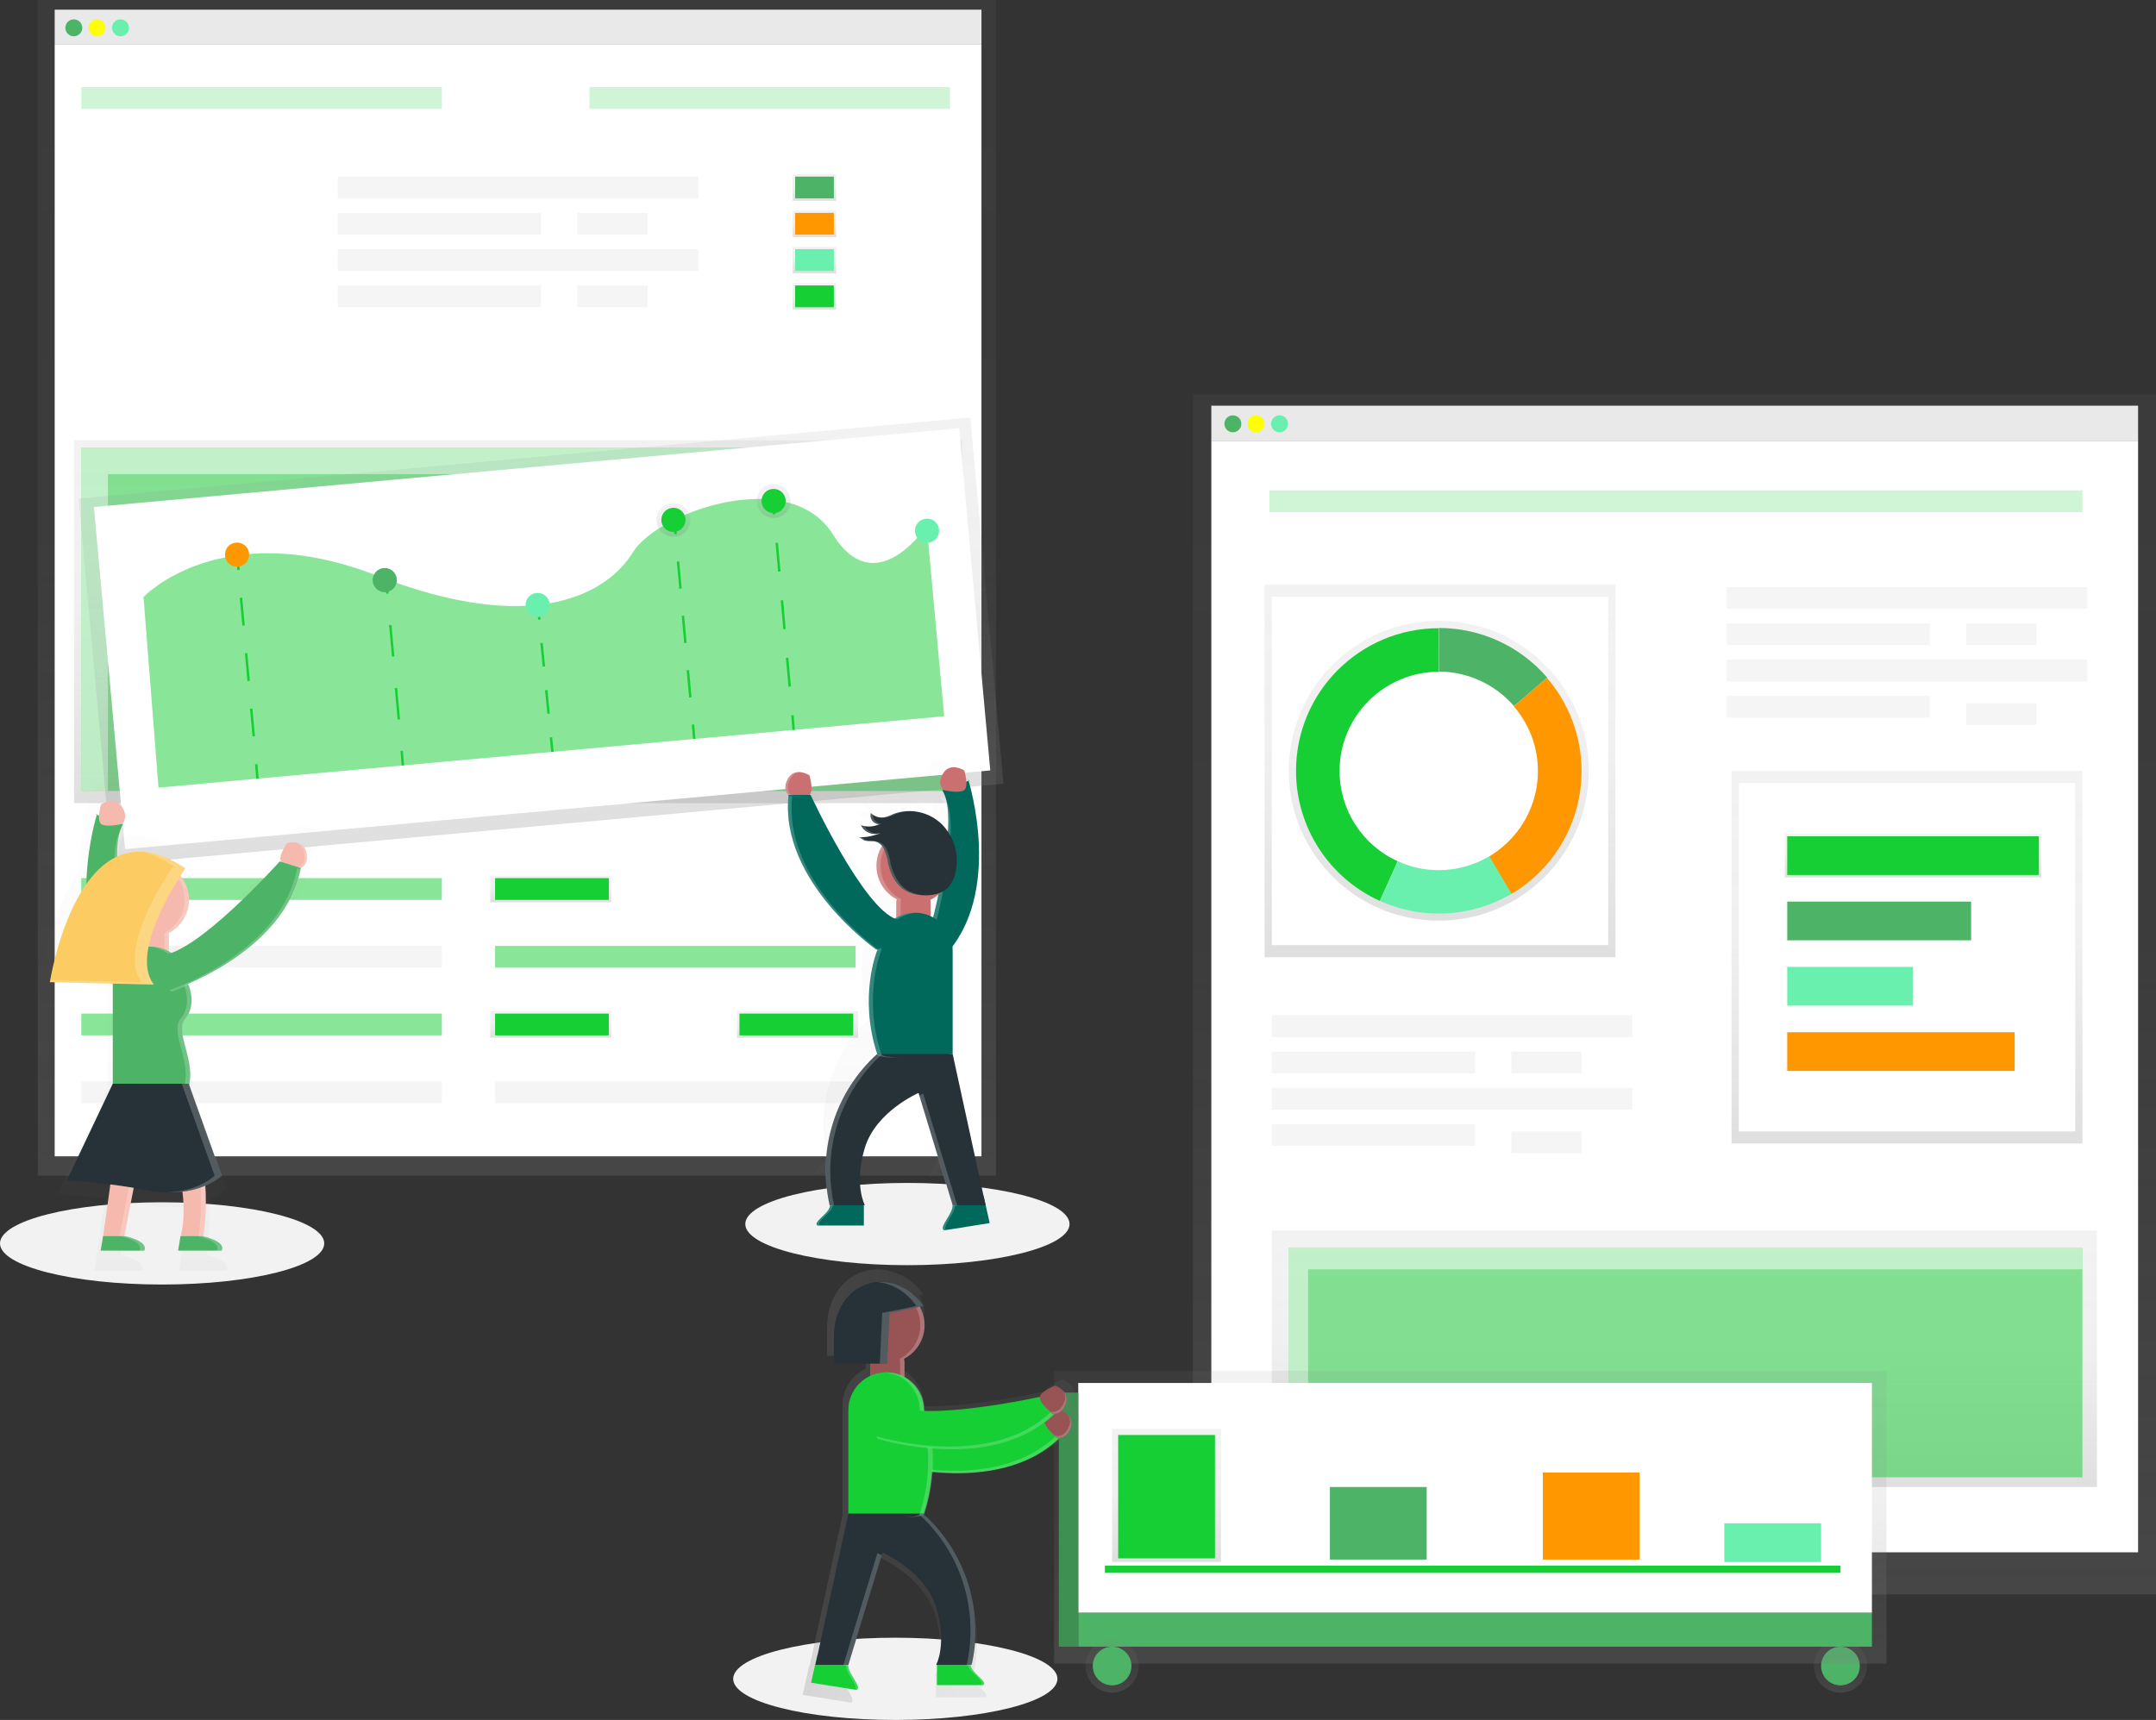 <?xml version="1.0" encoding="utf-8"?>
<!-- Generator: Adobe Illustrator 24.2.3, SVG Export Plug-In . SVG Version: 6.00 Build 0)  -->
<svg version="1.1" id="ea98fdbc-a252-4665-af64-abf278d5674c"
	 xmlns="http://www.w3.org/2000/svg" xmlns:xlink="http://www.w3.org/1999/xlink" x="0px" y="0px" viewBox="0 0 891 711"
	 style="enable-background:new 0 0 891 711;" xml:space="preserve">
<rect x="0" y="0" width="891" height="711" fill="#333333" stroke="none"/>
<style type="text/css">
	.st0{fill:#F2F2F2;}
	.st1{fill:#F5F5F5;}
	.st2{fill:url(#SVGID_1_);}
	.st3{fill:#FFFFFF;}
	.st4{fill:#4DB366;}
	.st5{fill:#FFFF00;}
	.st6{fill:#69F0AE;}
	.st7{opacity:0.2;}
	.st8{fill:#15CF34;}
	.st9{opacity:0.5;fill:#15CF34;enable-background:new    ;}
	.st10{fill:url(#SVGID_2_);}
	.st11{fill:url(#SVGID_3_);}
	.st12{fill:url(#SVGID_4_);}
	.st13{fill:url(#SVGID_5_);}
	.st14{fill:url(#SVGID_6_);}
	.st15{fill:url(#SVGID_7_);}
	.st16{fill:#FF9800;}
	.st17{fill:url(#SVGID_8_);}
	.st18{fill:url(#SVGID_9_);}
	.st19{opacity:0.5;fill:#FFFFFF;enable-background:new    ;}
	.st20{fill:url(#SVGID_10_);}
	.st21{fill:none;stroke:#15CF34;stroke-miterlimit:10;}
	.st22{fill:none;stroke:#15CF34;stroke-miterlimit:10;stroke-dasharray:11.51,11.51;}
	.st23{fill:none;stroke:#15CF34;stroke-miterlimit:10;stroke-dasharray:13.06,13.06;}
	.st24{fill:none;stroke:#15CF34;stroke-miterlimit:10;stroke-dasharray:9.79,9.79;}
	.st25{fill:none;stroke:#15CF34;stroke-miterlimit:10;stroke-dasharray:11.28,11.28;}
	.st26{fill:none;stroke:#15CF34;stroke-miterlimit:10;stroke-dasharray:11.93,11.93;}
	.st27{fill:url(#SVGID_11_);}
	.st28{fill:url(#SVGID_12_);}
	.st29{fill:url(#SVGID_13_);}
	.st30{fill:url(#SVGID_14_);}
	.st31{fill:#CA7070;}
	.st32{fill:#00695C;}
	.st33{opacity:0.2;fill:#FFFFFF;enable-background:new    ;}
	.st34{fill:#263238;}
	.st35{fill:url(#SVGID_15_);}
	.st36{fill:url(#SVGID_16_);}
	.st37{fill:#F6B9AD;}
	.st38{fill:#FCCC63;}
	.st39{fill:url(#SVGID_17_);}
	.st40{fill:url(#SVGID_18_);}
	.st41{fill:url(#SVGID_19_);}
	.st42{fill:url(#SVGID_20_);}
	.st43{fill:url(#SVGID_21_);}
	.st44{fill:url(#SVGID_22_);}
	.st45{fill:url(#SVGID_23_);}
	.st46{fill:url(#SVGID_24_);}
	.st47{fill:none;stroke:#15CF34;stroke-width:3;stroke-miterlimit:10;}
	.st48{fill:url(#SVGID_25_);}
	.st49{fill:url(#SVGID_26_);}
	.st50{opacity:0.2;enable-background:new    ;}
	.st51{fill:url(#SVGID_27_);}
	.st52{fill:#985454;}
</style>
<ellipse class="st0" cx="370" cy="694" rx="67" ry="17"/>
<ellipse class="st0" cx="375" cy="506" rx="67" ry="17"/>
<ellipse class="st0" cx="67" cy="514" rx="67" ry="17"/>
<rect x="22.6" y="4" class="st1" width="383" height="14.5"/>
<linearGradient id="SVGID_1_" gradientUnits="userSpaceOnUse" x1="213.62" y1="228" x2="213.62" y2="714" gradientTransform="matrix(1 0 0 -1 0 714)">
	<stop  offset="0" style="stop-color:#808080;stop-opacity:0.25"/>
	<stop  offset="0.54" style="stop-color:#808080;stop-opacity:0.12"/>
	<stop  offset="1" style="stop-color:#808080;stop-opacity:0.1"/>
</linearGradient>
<rect x="15.6" class="st2" width="396" height="486"/>
<rect x="22.6" y="18.5" class="st3" width="383" height="459.5"/>
<circle class="st4" cx="30.5" cy="11.5" r="3.5"/>
<circle class="st5" cx="40.1" cy="11.5" r="3.5"/>
<circle class="st6" cx="49.8" cy="11.5" r="3.5"/>
<g class="st7">
	<rect x="33.6" y="36" class="st8" width="149" height="9"/>
</g>
<rect x="139.6" y="73" class="st1" width="149" height="9"/>
<rect x="33.6" y="363" class="st9" width="149" height="9"/>
<linearGradient id="SVGID_2_" gradientUnits="userSpaceOnUse" x1="227.62" y1="341" x2="227.62" y2="352" gradientTransform="matrix(1 0 0 -1 0 714)">
	<stop  offset="0" style="stop-color:#808080;stop-opacity:0.25"/>
	<stop  offset="0.54" style="stop-color:#808080;stop-opacity:0.12"/>
	<stop  offset="1" style="stop-color:#808080;stop-opacity:0.1"/>
</linearGradient>
<rect x="202.6" y="362" class="st10" width="50" height="11"/>
<linearGradient id="SVGID_3_" gradientUnits="userSpaceOnUse" x1="227.62" y1="285" x2="227.62" y2="296" gradientTransform="matrix(1 0 0 -1 0 714)">
	<stop  offset="0" style="stop-color:#808080;stop-opacity:0.25"/>
	<stop  offset="0.54" style="stop-color:#808080;stop-opacity:0.12"/>
	<stop  offset="1" style="stop-color:#808080;stop-opacity:0.1"/>
</linearGradient>
<rect x="202.6" y="418" class="st11" width="50" height="11"/>
<linearGradient id="SVGID_4_" gradientUnits="userSpaceOnUse" x1="329.62" y1="285" x2="329.62" y2="296" gradientTransform="matrix(1 0 0 -1 0 714)">
	<stop  offset="0" style="stop-color:#808080;stop-opacity:0.25"/>
	<stop  offset="0.54" style="stop-color:#808080;stop-opacity:0.12"/>
	<stop  offset="1" style="stop-color:#808080;stop-opacity:0.1"/>
</linearGradient>
<rect x="304.6" y="418" class="st12" width="50" height="11"/>
<rect x="204.6" y="363" class="st8" width="47" height="9"/>
<rect x="204.6" y="419" class="st8" width="47" height="9"/>
<rect x="305.6" y="419" class="st8" width="47" height="9"/>
<rect x="33.6" y="391" class="st1" width="149" height="9"/>
<rect x="204.6" y="391" class="st9" width="149" height="9"/>
<rect x="204.6" y="447" class="st1" width="149" height="9"/>
<rect x="33.6" y="419" class="st9" width="149" height="9"/>
<rect x="33.6" y="447" class="st1" width="149" height="9"/>
<rect x="139.6" y="88" class="st1" width="84" height="9"/>
<rect x="238.6" y="88" class="st1" width="29" height="9"/>
<rect x="139.6" y="118" class="st1" width="84" height="9"/>
<rect x="238.6" y="118" class="st1" width="29" height="9"/>
<rect x="139.6" y="103" class="st1" width="149" height="9"/>
<g class="st7">
	<rect x="243.6" y="36" class="st8" width="149" height="9"/>
</g>
<linearGradient id="SVGID_5_" gradientUnits="userSpaceOnUse" x1="336.62" y1="631" x2="336.62" y2="642" gradientTransform="matrix(1 0 0 -1 0 714)">
	<stop  offset="0" style="stop-color:#808080;stop-opacity:0.25"/>
	<stop  offset="0.54" style="stop-color:#808080;stop-opacity:0.12"/>
	<stop  offset="1" style="stop-color:#808080;stop-opacity:0.1"/>
</linearGradient>
<rect x="327.6" y="72" class="st13" width="18" height="11"/>
<linearGradient id="SVGID_6_" gradientUnits="userSpaceOnUse" x1="336.62" y1="616" x2="336.62" y2="627" gradientTransform="matrix(1 0 0 -1 0 714)">
	<stop  offset="0" style="stop-color:#808080;stop-opacity:0.25"/>
	<stop  offset="0.54" style="stop-color:#808080;stop-opacity:0.12"/>
	<stop  offset="1" style="stop-color:#808080;stop-opacity:0.1"/>
</linearGradient>
<rect x="327.6" y="87" class="st14" width="18" height="11"/>
<linearGradient id="SVGID_7_" gradientUnits="userSpaceOnUse" x1="336.62" y1="601" x2="336.62" y2="612" gradientTransform="matrix(1 0 0 -1 0 714)">
	<stop  offset="0" style="stop-color:#808080;stop-opacity:0.25"/>
	<stop  offset="0.54" style="stop-color:#808080;stop-opacity:0.12"/>
	<stop  offset="1" style="stop-color:#808080;stop-opacity:0.1"/>
</linearGradient>
<rect x="327.6" y="102" class="st15" width="18" height="11"/>
<rect x="328.6" y="73" class="st4" width="16" height="9"/>
<rect x="328.6" y="88" class="st16" width="16" height="9"/>
<rect x="328.6" y="103" class="st6" width="16" height="9"/>
<linearGradient id="SVGID_8_" gradientUnits="userSpaceOnUse" x1="336.62" y1="586" x2="336.62" y2="597" gradientTransform="matrix(1 0 0 -1 0 714)">
	<stop  offset="0" style="stop-color:#808080;stop-opacity:0.25"/>
	<stop  offset="0.54" style="stop-color:#808080;stop-opacity:0.12"/>
	<stop  offset="1" style="stop-color:#808080;stop-opacity:0.1"/>
</linearGradient>
<rect x="327.6" y="117" class="st17" width="18" height="11"/>
<rect x="328.6" y="118" class="st8" width="16" height="9"/>
<linearGradient id="SVGID_9_" gradientUnits="userSpaceOnUse" x1="214.12" y1="382" x2="214.12" y2="532" gradientTransform="matrix(1 0 0 -1 0 714)">
	<stop  offset="0" style="stop-color:#808080;stop-opacity:0.25"/>
	<stop  offset="0.54" style="stop-color:#808080;stop-opacity:0.12"/>
	<stop  offset="1" style="stop-color:#808080;stop-opacity:0.1"/>
</linearGradient>
<rect x="30.6" y="182" class="st18" width="367" height="150"/>
<rect x="33.6" y="185" class="st9" width="359" height="142"/>
<polygon class="st19" points="44.6,196 392.6,196 392.6,185 33.6,185 33.6,327 44.6,327 "/>
<linearGradient id="SVGID_10_" gradientUnits="userSpaceOnUse" x1="365.199" y1="232.868" x2="365.199" y2="384.868" gradientTransform="matrix(0.996 -9.063258e-02 -9.063258e-02 -0.996 -112.098 605.726)">
	<stop  offset="0" style="stop-color:#808080;stop-opacity:0.25"/>
	<stop  offset="0.54" style="stop-color:#808080;stop-opacity:0.12"/>
	<stop  offset="1" style="stop-color:#808080;stop-opacity:0.1"/>
</linearGradient>
<polygon class="st20" points="32.5,206.1 401,172.6 414.7,324 46.3,357.5 "/>
<rect x="44.5" y="193" transform="matrix(0.996 -9.063258e-02 9.063258e-02 0.996 -23.003 21.389)" class="st3" width="359" height="142"/>
<path class="st9" d="M65.5,325.6l-6.2-78.8c0,0,32-34,96.6-8.8s95.1,7.4,105.6-9.6s65-36,82.7-7.5c17.7,28.5,38.8-3.5,38.8-3.5
	l7.2,78.7L65.5,325.6z"/>
<line class="st21" x1="98" y1="229.7" x2="98.6" y2="235.6"/>
<line class="st22" x1="99.6" y1="247.1" x2="105.4" y2="310.2"/>
<line class="st21" x1="105.9" y1="315.9" x2="106.4" y2="321.9"/>
<line class="st21" x1="159.5" y1="239.4" x2="160.1" y2="245.4"/>
<line class="st23" x1="161.3" y1="258.4" x2="165.4" y2="303.9"/>
<line class="st21" x1="166" y1="310.4" x2="166.5" y2="316.4"/>
<line class="st21" x1="222.3" y1="250.1" x2="222.9" y2="256.1"/>
<line class="st24" x1="223.8" y1="265.8" x2="227.2" y2="299.9"/>
<line class="st21" x1="227.7" y1="304.8" x2="228.3" y2="310.8"/>
<line class="st21" x1="278.6" y1="214.8" x2="279.2" y2="220.8"/>
<line class="st25" x1="280.2" y1="232.1" x2="285.8" y2="293.8"/>
<line class="st21" x1="286.4" y1="299.5" x2="286.9" y2="305.4"/>
<line class="st21" x1="319.4" y1="206.6" x2="319.9" y2="212.6"/>
<line class="st26" x1="321" y1="224.4" x2="326.9" y2="289.8"/>
<line class="st21" x1="327.5" y1="295.7" x2="328" y2="301.7"/>
<ellipse transform="matrix(7.006083e-02 -0.998 0.998 7.006083e-02 -137.725 310.814)" class="st16" cx="97.8" cy="229.3" rx="5" ry="5"/>
<circle class="st4" cx="159" cy="239.8" r="5"/>
<circle class="st6" cx="222.2" cy="250.1" r="5"/>
<linearGradient id="SVGID_11_" gradientUnits="userSpaceOnUse" x1="424.209" y1="346.878" x2="424.209" y2="360.878" gradientTransform="matrix(0.996 -9.063258e-02 -9.063258e-02 -0.996 -112.108 605.73)">
	<stop  offset="0" style="stop-color:#808080;stop-opacity:0.25"/>
	<stop  offset="0.54" style="stop-color:#808080;stop-opacity:0.12"/>
	<stop  offset="1" style="stop-color:#808080;stop-opacity:0.1"/>
</linearGradient>
<circle class="st27" cx="278.3" cy="214.9" r="7"/>
<linearGradient id="SVGID_12_" gradientUnits="userSpaceOnUse" x1="466.199" y1="350.868" x2="466.199" y2="364.868" gradientTransform="matrix(0.996 -9.063258e-02 -9.063258e-02 -0.996 -112.1 605.724)">
	<stop  offset="0" style="stop-color:#808080;stop-opacity:0.25"/>
	<stop  offset="0.54" style="stop-color:#808080;stop-opacity:0.12"/>
	<stop  offset="1" style="stop-color:#808080;stop-opacity:0.1"/>
</linearGradient>
<circle class="st28" cx="319.7" cy="207.1" r="7"/>
<circle class="st8" cx="278.3" cy="214.9" r="5"/>
<circle class="st8" cx="319.7" cy="207.1" r="5"/>
<circle class="st6" cx="383.1" cy="219.4" r="5"/>
<g class="st7">
	
		<linearGradient id="SVGID_13_" gradientUnits="userSpaceOnUse" x1="547.957" y1="300.58" x2="547.957" y2="300.84" gradientTransform="matrix(1 0 0 -1 -154.5 619.52)">
		<stop  offset="0" style="stop-color:#808080;stop-opacity:0.25"/>
		<stop  offset="0.54" style="stop-color:#808080;stop-opacity:0.12"/>
		<stop  offset="1" style="stop-color:#808080;stop-opacity:0.1"/>
	</linearGradient>
	<path class="st29" d="M393.3,318.7l0.1,0.2C394.1,318.5,393.3,318.7,393.3,318.7z"/>
</g>
<g class="st7">
	
		<linearGradient id="SVGID_14_" gradientUnits="userSpaceOnUse" x1="517.603" y1="132.74" x2="517.603" y2="305.518" gradientTransform="matrix(1 0 0 -1 -154.5 619.52)">
		<stop  offset="0" style="stop-color:#808080;stop-opacity:0.25"/>
		<stop  offset="0.54" style="stop-color:#808080;stop-opacity:0.12"/>
		<stop  offset="1" style="stop-color:#808080;stop-opacity:0.1"/>
	</linearGradient>
	<path class="st30" d="M385,486.7l16.3-2.6l-2.2-10l0,0v-0.1H399l-11.5-53v-38.6c0-0.5,0-1-0.1-1.5c17.2-22.9,7-58.7,6-61.9
		c-0.2,0.1-0.5,0.2-0.8,0.4c-0.1-1.4-0.4-2.8-0.8-4.1c0,0-5-3.2-7.7,0.9c-2.4,3.6-0.6,5.8-0.1,6.3l-0.3,0.1c0.8,1.2,1.3,2.5,1.6,3.9
		c-0.2-0.3-0.3-0.7-0.5-1c-0.6-0.1-1-0.2-1-0.2l-0.1-0.1l-0.3,0.1c1.7,2.5,2.3,7,2.3,12.3c-0.6-0.8-1.3-1.6-2-2.3
		c-3.2-3-7.3-4.8-11.7-4.9h-0.8c-0.5,0-0.9,0-1.4,0.1h-0.3l-0.6,0.1l-0.7,0.1l-0.5,0.1l-0.8,0.2l-0.3,0.1c-0.3,0.1-0.7,0.2-1,0.4
		c-1.1,0.5-2.2,0.9-3.4,1.2c-0.2,0-0.3,0-0.5,0l0,0c-1.3,0.1-2.7-0.3-3.8-1.1l-0.4-0.3c-0.1-0.1-0.3-0.2-0.4-0.4
		c-0.1,0.3-0.2,0.7-0.2,1.1c0.1,0.9,0.5,1.7,1.2,2.3c0.2,0.2,0.4,0.3,0.6,0.4c0.3,0.2,0.7,0.3,1.1,0.3h0.4h-0.1
		c-0.2,0.1-0.5,0.2-0.7,0.3h0c-0.3,0.1-0.5,0.2-0.8,0.2l0,0c-1.3,0.3-2.7,0.4-4,0.1l0,0l-0.4-0.1c-0.2-0.1-0.4-0.1-0.6-0.2
		c0.1,0.2,0.1,0.3,0.2,0.4l0.1,0.1l0.2,0.3l0.1,0.1l0.2,0.3l0.1,0.1l0.3,0.3l0.1,0.1l0.4,0.3l0.1,0.1l0.3,0.2l0.2,0.1l0.2,0.1
		l0.2,0.1l0.3,0.1l0.2,0.1l0.3,0.1l0.4,0.1l0.3,0.1h0.2h0.2h0.3h1c0.5,0,1-0.2,1.5-0.4l-0.9,0.4l0,0l-0.5,0.2l-0.5,0.2l-0.5,0.1
		l-0.5,0.1l-0.5,0.1l-0.5,0.1l-0.5,0.1l-0.5,0.1l-0.4,0.1l-0.6,0.1h-0.4h-0.6h-0.3h-1c0.6,0.2,1.1,0.4,1.5,0.8
		c0.3,0.2,0.6,0.4,0.9,0.5c0.1,0,0.3,0.1,0.5,0.1h0.1h0.3h1.4h0.4c0.9,0.1,1.8,0.4,2.6,0.8c0.4,0.3,0.8,0.6,1.1,1
		c-0.1,0.2-0.3,0.5-0.4,0.7s-0.2,0.4-0.3,0.6c-0.2,0.4-0.4,0.8-0.5,1.3c-0.6,1.6-0.9,3.2-0.9,4.9c0,0.3,0,0.6,0,0.9
		c0,0.1,0,0.2,0,0.3c0,0.2,0,0.5,0.1,0.7v0.2c0,0.3,0.1,0.6,0.2,0.9v0.2c0.1,0.2,0.1,0.5,0.2,0.7l0.1,0.2c0.2,0.6,0.4,1.1,0.6,1.7
		l0.1,0.2c0.1,0.2,0.2,0.5,0.3,0.7v0.1c0.1,0.3,0.3,0.5,0.5,0.8v0.1c0.1,0.2,0.3,0.5,0.5,0.7l0.1,0.1c0.4,0.5,0.8,1,1.2,1.4l0,0
		c1.1,1.1,2.4,2.1,3.8,2.8c0,0.2-0.1,0.4-0.1,0.6l0,0c0,0.2,0,0.5,0,0.7v5.3c-0.3,0.2-0.6,0.3-0.9,0.5c-12.5-5.7-31.2-46-31.2-46
		h-0.5c1.8-1.4,0-7.3,0-7.3c-1.1-0.6-2.3-1-3.5-1.2h-1h-0.2h-0.1h-0.2h-0.1l-0.2,0.1h-0.1l-0.3,0.1l0,0l-0.3,0.1l-0.1,0l-0.2,0.1
		l-0.1,0.6l-0.2,0.1l-0.1,0.1l-0.2,0.1l-0.1,0.1l-0.2,0.2l-0.1,0.1l-0.2,0.2l-0.1,0.1l-0.3,0.3c-2.7,4.1,0,6.4,0,6.4
		c-0.2,1.6-0.3,3.2-0.3,4.8c-0.2,29.5,31.3,52.3,32.9,53.4c-0.7,1.8-6.6,18.1,0.1,38.5c0,0,0,0.1,0.1,0.1
		c-15.4,14.2-22.1,35.4-17.7,55.9l0.1,0.6h0.3c0,0.1-0.1,0.3-0.1,0.4c-0.1,0.2-0.2,0.5-0.3,0.7c-0.2,0.4-0.4,0.7-0.7,1.1l0,0
		c-0.3,0.4-0.7,0.7-1,1.1l-0.4,0.4c-1.6,1.5-3.2,3-2,3.6h17.2v-7.5h0.3c0,0-0.1-0.2-0.3-0.7v-0.1h-0.1c-0.9-2.3-3-9.5,0.4-20.6
		c4.1-13.7,20-20.5,20-20.5l0.3,1h-0.1l12.5,41c0,0.2,0,0.3,0,0.5c-0.1,0.4-0.1,0.8-0.3,1.1c-0.1,0.3-0.2,0.6-0.3,0.8
		c-0.8,1.6-2.1,3.5-2.7,4.9c-0.1,0.2-0.2,0.4-0.2,0.6c-0.1,0.2-0.1,0.5-0.1,0.7c0,0.3,0.2,0.6,0.5,0.7l0,0h0.2L385,486.7L385,486.7z
		 M380.2,370c-0.3-0.2-0.6-0.3-1-0.5v-5c0-0.4,0-0.8-0.1-1.1c1.1-0.5,2.1-1.2,3-1.9C381.5,364.5,380.8,367.4,380.2,370L380.2,370z"
		/>
</g>
<path class="st31" d="M325.9,328.6c0,0-3-2.5,0-7.1s8.6-1,8.6-1s2,6.5,0,8.1S325.9,328.6,325.9,328.6z"/>
<path id="cbb1ca8a-3a06-4d8d-9881-c3637d2b9b50" class="st32" d="M357,497.3h-13.9c0.1,1.3-0.4,2.6-1.3,3.6
	c-1.9,2.2-5.6,4.8-3.9,5.7H357V497.3z"/>
<path class="st33" d="M342.9,500.8c0.9-0.9,1.4-2.2,1.3-3.6h-1c0.1,1.3-0.4,2.6-1.3,3.6c-1.9,2.2-5.6,4.8-3.9,5.7h1
	C337.2,505.6,341,503,342.9,500.8z"/>
<path id="ec846da8-b8c9-4838-98ee-b96510078eab" class="st32" d="M406.5,494.4l-13,2.1c0.4,1.5,0.2,3.2-0.6,4.6
	c-1.4,3-4.6,6.7-2.7,7.5l18.8-3L406.5,494.4z"/>
<path class="st32" d="M400.2,322.5c0,0,14.9,46.9-10.1,72.9l-7.2-5.5c0,0,14.7-51.2,6.5-63.2C403.9,321.8,400.2,322.5,400.2,322.5z"
	/>
<path class="st31" d="M389.9,326.6c0,0-3-2.5,0-7.1s8.6-1,8.6-1s2,6.5,0,8.1S389.9,326.6,389.9,326.6z"/>
<path class="st33" d="M393.9,501.1c0.7-1.4,1-3,0.6-4.6l12-2v-0.2l-13,2.2c0.4,1.5,0.2,3.2-0.6,4.6c-1.4,3-4.6,6.7-2.7,7.5l0.8-0.1
	C389.6,507.5,392.5,503.9,393.9,501.1z"/>
<path class="st31" d="M377.5,366.2L377.5,366.2c3.9,0,7.1,3.2,7.1,7.1v6.8c0,3.9-3.2,7.1-7.1,7.1l0,0c-3.9,0-7.1-3.2-7.1-7.1v-6.8
	C370.5,369.3,373.6,366.2,377.5,366.2z"/>
<path class="st33" d="M383.9,392.8c0,0,14.6-50.6,6.6-63c-0.7-0.1-1.2-0.2-1.2-0.2l-0.1-0.1l-0.4,0.1c8.3,12-6.5,63.2-6.5,63.2
	l7.2,5.5l0.6-0.7L383.9,392.8z"/>
<circle class="st31" cx="377.8" cy="357.9" r="15.6"/>
<path class="st33" d="M372.2,380v-6.8c0-0.5,0.1-1,0.2-1.5c-7.7-3.9-10.7-13.4-6.8-21c2.5-4.9,7.5-8.1,13-8.5h-0.9
	c-8.6,0-15.6,7-15.6,15.6c0,5.9,3.3,11.2,8.5,13.9c-0.1,0.5-0.2,1-0.2,1.5v6.8c0,3.9,3.1,7,6.9,7.1c0.3,0,0.7,0,1-0.1
	C374.9,386.6,372.2,383.6,372.2,380z"/>
<path class="st32" d="M393.7,435.7c0,0-30.1,3.4-31.2,0c-7.8-23.9,0-42.8,0-42.8c0-8.6,7-15.6,15.6-15.6l0,0c8.6,0,15.6,7,15.6,15.6
	V435.7z"/>
<path class="st34" d="M393.7,435.7l13.6,62.5h-13.6l-14.1-46.4c0,0-17.6,7.6-22.2,22.7s0,23.7,0,23.7h-14.6l-0.1-0.7
	c-4.9-22.7,2.6-46.2,19.8-61.8l0,0"/>
<path class="st33" d="M364.2,435.7c-7.8-23.9,0-42.8,0-42.8c0-8.2,6.4-15.1,14.6-15.6c-0.3,0-0.7,0-1,0l0,0c-8.6,0-15.6,7-15.6,15.6
	c0,0-7.8,18.9,0,42.8c0.4,1.2,4.5,1.6,9.6,1.5C367.7,437.1,364.5,436.7,364.2,435.7z"/>
<path class="st32" d="M362.2,392.6c0,0-40.3-28.2-36.3-64h9.1c0,0,21.7,46.9,35.5,51.4S362.2,392.6,362.2,392.6z"/>
<g class="st7">
	<path class="st3" d="M379.8,452.9l13.8,45.5h2l-14.1-46.4C381.5,452.1,380.9,452.4,379.8,452.9z"/>
	<path class="st3" d="M364.4,435.9h-2c-17.2,15.6-24.7,39.1-19.8,61.8l0.1,0.7h2l-0.1-0.7C339.7,475.1,347.3,451.5,364.4,435.9z"/>
</g>
<path class="st33" d="M327.4,329.1h-1.5c-4,35.8,36.3,64,36.3,64l1-0.4C358.5,389.3,323.6,362.5,327.4,329.1z"/>
<path class="st34" d="M365.3,350.9c0.9,2,1.5,4.1,1.8,6.3c1,4.4,3.3,8.8,7.2,11c2.2,1.2,4.6,1.8,7,1.9c3.7,0.2,7.8-0.5,10.4-3.1
	c1.6-1.8,2.7-4,3.2-6.4c1.6-7.2-0.5-14.6-5.7-19.9c-5.3-5.1-13.1-6.8-20-4.2c-1.2,0.6-2.5,1.1-3.8,1.4c-2,0.3-4.1-0.4-5.5-1.8
	c-0.6,1.8,0.5,3.8,2.3,4.4c0.3,0.1,0.7,0.2,1.1,0.2c-2.3,1.1-5,1.3-7.5,0.4c1.4,3,4.9,4.4,8,3.2c-2.8,1.3-5.9,1.9-9,1.8
	c0.6,0,1.9,1.2,2.7,1.4c1,0.2,2,0.2,3,0.2C362.5,347.7,364.4,349,365.3,350.9z"/>
<g class="st7">
	<path class="st3" d="M363.3,340.5c-1.2,0.6-2.4,0.9-3.7,1c1.6,0.1,3.2-0.2,4.7-1c-1.9,0-3.5-1.6-3.6-3.5c0-0.1,0-0.2,0-0.3
		c-0.3-0.2-0.6-0.4-0.8-0.7c-0.6,1.8,0.5,3.8,2.3,4.4C362.5,340.5,362.9,340.5,363.3,340.5z"/>
	<path class="st3" d="M366.4,337.9c1.3-0.3,2.6-0.8,3.8-1.4c1.9-0.8,3.9-1.2,6-1.2c-2.4-0.1-4.8,0.3-7,1.2c-1.2,0.6-2.5,1.1-3.8,1.4
		c-0.2,0-0.4,0-0.5,0.1C365.4,338,365.9,338,366.4,337.9z"/>
	<path class="st3" d="M358.4,347.4c-0.8-0.2-2.1-1.4-2.7-1.4c3.1,0,6.2-0.6,9-1.8c-0.6,0.3-1.3,0.4-2,0.4c-2.6,1-5.3,1.5-8,1.4
		c0.6,0,1.9,1.2,2.7,1.4c0.7,0.2,1.4,0.2,2.1,0.2C359.1,347.6,358.8,347.5,358.4,347.4z"/>
	<path class="st3" d="M382.3,370.1c-2.4-0.1-4.8-0.7-7-1.9c-3.9-2.3-6.1-6.6-7.2-11c-0.3-2.2-0.9-4.3-1.8-6.3
		c-0.9-1.9-2.8-3.1-4.9-3.2c-0.5,0-1,0-1.5,0h0.5c2.1,0.1,4,1.3,4.9,3.2c0.9,2,1.5,4.1,1.8,6.3c1,4.4,3.3,8.8,7.2,11
		c2.2,1.2,4.6,1.8,7,1.9c0.6,0,1.2,0,1.8,0H382.3z"/>
	<path class="st3" d="M362.1,344.5c-2.1-0.2-4.1-1.4-5.1-3.3c-0.4-0.1-0.8-0.2-1.2-0.3C356.9,343.3,359.4,344.7,362.1,344.5z"/>
</g>
<path class="st33" d="M326.9,328.6c0,0-3-2.5,0-7.1c0.8-1.3,2.2-2.2,3.7-2.3c-1.9-0.2-3.7,0.7-4.7,2.3c-3,4.5,0,7.1,0,7.1
	c1.9,0.4,3.9,0.7,5.9,0.7C330.2,329.2,328.5,329,326.9,328.6z"/>
<g class="st7">
	
		<linearGradient id="SVGID_15_" gradientUnits="userSpaceOnUse" x1="191.311" y1="290.67" x2="191.311" y2="290.98" gradientTransform="matrix(1 0 0 -1 -154.5 619.52)">
		<stop  offset="0" style="stop-color:#808080;stop-opacity:0.25"/>
		<stop  offset="0.54" style="stop-color:#808080;stop-opacity:0.12"/>
		<stop  offset="1" style="stop-color:#808080;stop-opacity:0.1"/>
	</linearGradient>
	<path class="st35" d="M37,328.8l0.1-0.3C37.1,328.6,36,328.4,37,328.8z"/>
</g>
<g class="st7">
	
		<linearGradient id="SVGID_16_" gradientUnits="userSpaceOnUse" x1="228.214" y1="94.17" x2="228.214" y2="296.632" gradientTransform="matrix(1 0 0 -1 -154.5 619.52)">
		<stop  offset="0" style="stop-color:#808080;stop-opacity:0.25"/>
		<stop  offset="0.54" style="stop-color:#808080;stop-opacity:0.12"/>
		<stop  offset="1" style="stop-color:#808080;stop-opacity:0.1"/>
	</linearGradient>
	<path class="st36" d="M131.2,345.6c-0.1-0.3-0.2-0.6-0.4-0.9c0-0.1-0.1-0.2-0.1-0.3c-0.1-0.2-0.2-0.4-0.3-0.5l-0.2-0.3
		c-0.1-0.1-0.2-0.3-0.3-0.4l-0.2-0.2c-0.1-0.1-0.2-0.2-0.4-0.3l-0.3-0.2l-0.4-0.2l-0.3-0.1l-0.5-0.2l-0.2-0.1
		c-0.2-0.1-0.4-0.1-0.6-0.2l0,0c-1.5-0.3-3-0.2-4.4,0.1c0,0-4.2,6.2-2.6,8.4l-0.5-0.2c0,0-31.1,34.7-48.7,41.2
		c-0.4-0.3-0.9-0.6-1.4-0.9v-6.5c0-0.3,0-0.5,0-0.8l0,0c0-0.3-0.1-0.5-0.1-0.8l0.1-0.1l0.5-0.3l0.8-0.5l0.5-0.3
		c0.4-0.2,0.7-0.5,1-0.8l0.4-0.3c0.2-0.2,0.5-0.4,0.7-0.6l0.4-0.4c0.3-0.3,0.5-0.6,0.8-0.9l0.3-0.3c0.2-0.3,0.5-0.6,0.7-0.9l0.3-0.4
		c0.2-0.3,0.4-0.6,0.6-0.9l0.2-0.3c0.2-0.4,0.4-0.8,0.6-1.3l0.2-0.4c0.1-0.4,0.3-0.7,0.4-1.1c0-0.1,0.1-0.3,0.1-0.4
		c0.1-0.5,0.3-0.9,0.4-1.4c0-0.1,0-0.2,0.1-0.3c0.1-0.4,0.1-0.8,0.2-1.2c0-0.1,0-0.3,0-0.4c0-0.5,0.1-1,0.1-1.5
		c0-3.9-1.3-7.7-3.8-10.7c1.3-2.1,2.2-3.3,2.2-3.3c-0.8-0.5-1.6-1-2.4-1.5l-0.8-0.5c-0.5-0.3-1-0.6-1.6-0.9l-0.9-0.5
		c-0.5-0.3-0.9-0.5-1.4-0.7l-0.9-0.4l-1.3-0.6l-0.9-0.4c-0.4-0.2-0.9-0.3-1.3-0.5l-0.8-0.3c-0.4-0.1-0.9-0.3-1.3-0.4l-0.7-0.2
		c-0.5-0.1-1-0.2-1.5-0.3l-0.5-0.1c-0.7-0.1-1.3-0.2-2-0.3l0,0c-4.1-0.4-8.2,0.2-12,1.8c0.2-4.8,1-8.7,2.7-11.2l-0.4-0.1l-0.1,0.1
		c0,0-0.5,0.1-1.3,0.3c-0.2,0.4-0.5,0.8-0.6,1.2c0.3-1.7,1-3.3,1.9-4.8l-0.4-0.1c0.6-0.6,2.7-3.2-0.1-7.5c-3.3-4.9-9.3-1.1-9.3-1.1
		c-0.5,1.6-0.8,3.3-0.9,5c-0.5-0.2-0.8-0.3-1-0.4c-2.9,10.2-4.5,20.7-4.7,31.4c-10.9,15.5-15.4,38.3-16.3,43.2l0,0l-0.1,0.4l0,0
		c-0.1,0.4-0.1,0.5-0.1,0.5l28.3,0.7c0,0.1,0,0.2,0,0.3v44.8l-20.6,43.6c0,0,7.8,0.3,19.6,1.8l-3.3,23.3l0,0l-1.1,6.5h19.6
		c2.2-4.4-8.7-6.5-8.7-6.5h-0.2l4.3-21.8c1.9,0.3,3.8,0.6,5.8,1c2.9,0.6,5.9,0.9,8.8,1l0,0c2.5,0.1,4.9,0,7.4-0.3
		c1.4,11.8-0.4,18.8-0.8,20h-0.1l-1.1,6.5h19.6c1.9-3.8-6.1-6-8.2-6.4l0.1-0.6c1-7.4,1.3-14.8,0.8-22.2c2.5-1,4.9-2.4,7-4.2l0,0
		l0.3-0.2l0,0l0.1-0.1l-14.6-41c2.7-11.6-6.8-23.8-1.7-29.9s2-13.9,1.4-15.2c13.7-6,41.5-21,49.2-47c0.6-1.8,1-3.7,1.4-5.6
		C129,352.9,132.9,351.3,131.2,345.6z"/>
</g>
<path class="st4" d="M40.1,336.5c0,0-14.9,46.9,10.1,72.9l7.2-5.5c0,0-14.7-51.2-6.5-63.2C36.3,335.8,40.1,336.5,40.1,336.5z"/>
<path class="st37" d="M50.4,340.6c0,0,3-2.5,0-7.1s-8.6-1-8.6-1s-2,6.5,0,8.1S50.4,340.6,50.4,340.6z"/>
<path class="st37" d="M62.7,401.1L62.7,401.1c-3.9,0-7.1-3.2-7.1-7.1v-6.8c0-3.9,3.2-7.1,7.1-7.1h0c3.9,0,7.1,3.2,7.1,7.1v6.8
	C69.8,397.9,66.6,401.1,62.7,401.1z"/>
<path class="st33" d="M56.3,406.8c0,0-14.6-50.6-6.6-63c0.7-0.1,1.1-0.2,1.1-0.2l0.1-0.1l0.4,0.1c-8.3,12,6.5,63.2,6.5,63.2
	l-7.2,5.5l-0.6-0.7L56.3,406.8z"/>
<circle class="st37" cx="62.5" cy="371.9" r="15.6"/>
<path class="st33" d="M68,394v-6.8c0-0.5-0.1-1-0.2-1.5c7.7-3.9,10.7-13.4,6.8-21c-2.5-4.9-7.5-8.1-13-8.5h0.9
	c8.6,0,15.6,7,15.6,15.6c0,5.9-3.3,11.2-8.5,13.9c0.1,0.5,0.2,1,0.2,1.5v6.8c0,3.9-3.1,7-6.9,7.1c-0.3,0-0.7,0-1-0.1
	C65.4,400.6,68,397.6,68,394z"/>
<path class="st4" d="M46.6,449.7c0,0,30.1,3.4,31.2,0c3.6-11-6-22.9-1.2-28.7c5-6,1.2-14.1,1.2-14.1c0-8.6-7-15.6-15.6-15.6l0,0
	c-8.6,0-15.6,7-15.6,15.6L46.6,449.7z"/>
<path class="st33" d="M76.7,421c5-6,1.2-14.1,1.2-14.1c0-8.6-7-15.6-15.6-15.6c-0.3,0-0.7,0-1,0c8.2,0.5,14.6,7.3,14.6,15.6
	c0,0,3.8,8.1-1.2,14.1c-4.8,5.8,4.8,17.7,1.2,28.7c-0.3,1-3.4,1.5-7.6,1.5c5.1,0,9.2-0.3,9.6-1.5C81.5,438.7,71.8,426.8,76.7,421z"
	/>
<path class="st37" d="M71.4,448.7L71.4,448.7c11,15.6,15.9,39.2,12.7,61.8l-0.1,0.7h-9.4c0,0,2.9-8.6,0-23.7
	c-1.8-9.1-6.9-17.1-14.2-22.7l-9.1,46.4h-8.7l8.7-62.5H71.4z"/>
<path class="st37" d="M124.4,358.8c0,0,3.6-1.5,2.1-6.8s-7.9-3.5-7.9-3.5s-3.9,5.7-2.4,7.7S124.4,358.8,124.4,358.8z"/>
<path class="st4" d="M70.9,409.4c0,0,46.8-15.2,53.4-50.6l-8.7-2.7c0,0-34.4,38.5-49,38.7S70.9,409.4,70.9,409.4z"/>
<path class="st33" d="M122.8,358.9l1.5,0.4c-6.6,35.4-53.4,50.6-53.4,50.6l-0.8-0.6C75.5,407.3,116.6,391.9,122.8,358.9z"/>
<g class="st7">
	<path class="st3" d="M58.4,464.8l-9.1,46.4h2l8.8-45C59.6,465.7,59,465.3,58.4,464.8z"/>
	<path class="st3" d="M71.4,448.7h-2c11,15.6,15.9,39.2,12.7,61.8l-0.1,0.7h2l0.1-0.7C87.3,487.9,82.4,464.3,71.4,448.7z"/>
</g>
<path class="st33" d="M123.4,358.5c0,0,3.6-1.5,2.1-6.8c-0.4-1.5-1.5-2.7-2.9-3.3c1.9,0.3,3.4,1.7,3.9,3.6c1.6,5.2-2.1,6.8-2.1,6.8
	c-2-0.2-4-0.5-5.9-1.1C120.1,358.1,121.8,358.4,123.4,358.5z"/>
<path class="st34" d="M46.6,448l-19,40c11.1,0.6,22.1,1.9,33,4c21,4,31-6,31-6L78,448H46.6z"/>
<path class="st4" d="M51.6,511c0,0,10,2,8,6h-18l1-6H51.6z"/>
<path class="st4" d="M83.6,511c0,0,10,2,8,6h-18l1-6H83.6z"/>
<path class="st38" d="M76.6,359c0,0-24,34-13,48l-43-1C20.6,406,32.6,329,76.6,359z"/>
<path class="st33" d="M76.6,359c-6.2-4.2-11.8-6.3-16.8-6.8c4.2,1.3,8.2,3.3,11.8,5.8c0,0-24,34-13,48l-37.9-0.9
	c-0.1,0.6-0.1,0.9-0.1,0.9l43,1C52.6,393,76.6,359,76.6,359z"/>
<path class="st33" d="M78.1,448h-3l13.6,38c0,0-6.5,6.5-19.9,6.9c15.5,0.5,22.9-6.9,22.9-6.9L78.1,448z"/>
<path class="st33" d="M51.6,511h-2c0,0,10,2,8,6h2C61.6,513,51.6,511,51.6,511z"/>
<path class="st33" d="M83.6,511h-2c0,0,10,2,8,6h2C93.6,513,83.6,511,83.6,511z"/>
<rect x="500.6" y="167.7" class="st1" width="383" height="14.5"/>
<linearGradient id="SVGID_17_" gradientUnits="userSpaceOnUse" x1="692" y1="54.95" x2="692" y2="550.95" gradientTransform="matrix(1 0 0 -1 0 714)">
	<stop  offset="0" style="stop-color:#808080;stop-opacity:0.25"/>
	<stop  offset="0.54" style="stop-color:#808080;stop-opacity:0.12"/>
	<stop  offset="1" style="stop-color:#808080;stop-opacity:0.1"/>
</linearGradient>
<rect x="493" y="163.1" class="st39" width="398" height="496"/>
<rect x="500.6" y="182.2" class="st3" width="383" height="459.5"/>
<circle class="st4" cx="509.5" cy="175.2" r="3.5"/>
<circle class="st5" cx="519.1" cy="175.2" r="3.5"/>
<circle class="st6" cx="528.8" cy="175.2" r="3.5"/>
<g class="st7">
	<rect x="524.6" y="202.7" class="st8" width="336" height="9"/>
</g>
<linearGradient id="SVGID_18_" gradientUnits="userSpaceOnUse" x1="595.12" y1="318.32" x2="595.12" y2="472.32" gradientTransform="matrix(1 0 0 -1 0 714)">
	<stop  offset="0" style="stop-color:#808080;stop-opacity:0.25"/>
	<stop  offset="0.54" style="stop-color:#808080;stop-opacity:0.12"/>
	<stop  offset="1" style="stop-color:#808080;stop-opacity:0.1"/>
</linearGradient>
<rect x="522.6" y="241.7" class="st40" width="145" height="154"/>
<rect x="525.6" y="246.7" class="st3" width="139" height="144"/>
<linearGradient id="SVGID_19_" gradientUnits="userSpaceOnUse" x1="788.12" y1="241.32" x2="788.12" y2="395.32" gradientTransform="matrix(1 0 0 -1 0 714)">
	<stop  offset="0" style="stop-color:#808080;stop-opacity:0.25"/>
	<stop  offset="0.54" style="stop-color:#808080;stop-opacity:0.12"/>
	<stop  offset="1" style="stop-color:#808080;stop-opacity:0.1"/>
</linearGradient>
<rect x="715.6" y="318.7" class="st41" width="145" height="154"/>
<rect x="718.6" y="323.7" class="st3" width="139" height="144"/>
<linearGradient id="SVGID_20_" gradientUnits="userSpaceOnUse" x1="696.12" y1="99.32" x2="696.12" y2="205.32" gradientTransform="matrix(1 0 0 -1 0 714)">
	<stop  offset="0" style="stop-color:#808080;stop-opacity:0.25"/>
	<stop  offset="0.54" style="stop-color:#808080;stop-opacity:0.12"/>
	<stop  offset="1" style="stop-color:#808080;stop-opacity:0.1"/>
</linearGradient>
<rect x="525.6" y="508.7" class="st42" width="341" height="106"/>
<rect x="532.6" y="515.7" class="st9" width="328" height="95"/>
<polygon class="st19" points="540.6,524.7 860.6,524.7 860.6,515.7 532.6,515.7 532.6,610.7 540.6,610.7 "/>
<linearGradient id="SVGID_21_" gradientUnits="userSpaceOnUse" x1="749.09" y1="238.854" x2="749.09" y2="362.856" gradientTransform="matrix(1 0 0 -1 -154.5 619.52)">
	<stop  offset="0" style="stop-color:#808080;stop-opacity:0.25"/>
	<stop  offset="0.54" style="stop-color:#808080;stop-opacity:0.12"/>
	<stop  offset="1" style="stop-color:#808080;stop-opacity:0.1"/>
</linearGradient>
<path class="st43" d="M641.6,278.2c-22.3-26-61.5-28.9-87.4-6.6c-26,22.3-28.9,61.5-6.6,87.4c22.3,26,61.5,28.9,87.4,6.6
	c13.7-11.8,21.6-28.9,21.6-47C656.6,303.8,651.3,289.5,641.6,278.2z M616.6,355.7c-20.4,12.1-46.8,5.4-58.9-15.1
	c-12.1-20.4-5.4-46.8,15.1-58.9s46.8-5.4,58.9,15.1c3.9,6.6,6,14.2,6,21.9C637.7,333.9,629.7,348,616.6,355.7L616.6,355.7z"/>
<path class="st4" d="M625.7,291.9l13.7-11.8c-11.2-13-27.5-20.5-44.7-20.5v18C606.6,277.7,617.9,282.9,625.7,291.9z"/>
<path class="st6" d="M594.6,359.7c-5.8,0-11.6-1.2-16.9-3.7l-7.4,16.4c17.6,8,37.9,6.8,54.5-3l-9.2-15.5
	C609.2,357.7,602,359.7,594.6,359.7z"/>
<path class="st16" d="M653.6,318.7c0-14.1-5.1-27.8-14.3-38.5l-13.7,11.8c14.8,17.1,12.9,42.9-4.2,57.7c-1.8,1.6-3.8,3-5.9,4.3
	l9.2,15.5C642.7,358.8,653.6,339.5,653.6,318.7z"/>
<path class="st8" d="M553.6,318.7c0-22.6,18.4-41,41-41l0,0v-18c-32.6,0-59,26.4-59,59c0,23.2,13.6,44.2,34.6,53.7l7.4-16.4
	C563,349.4,553.6,334.8,553.6,318.7z"/>
<linearGradient id="SVGID_22_" gradientUnits="userSpaceOnUse" x1="790.62" y1="351.32" x2="790.62" y2="369.32" gradientTransform="matrix(1 0 0 -1 0 714)">
	<stop  offset="0" style="stop-color:#808080;stop-opacity:0.25"/>
	<stop  offset="0.54" style="stop-color:#808080;stop-opacity:0.12"/>
	<stop  offset="1" style="stop-color:#808080;stop-opacity:0.1"/>
</linearGradient>
<rect x="737.6" y="344.7" class="st44" width="106" height="18"/>
<rect x="738.6" y="345.7" class="st8" width="104" height="16"/>
<rect x="738.6" y="372.7" class="st4" width="76" height="16"/>
<rect x="738.6" y="399.7" class="st6" width="52" height="16"/>
<rect x="738.6" y="426.7" class="st16" width="94" height="16"/>
<rect x="525.6" y="419.7" class="st1" width="149" height="9"/>
<rect x="525.6" y="434.7" class="st1" width="84" height="9"/>
<rect x="624.6" y="434.7" class="st1" width="29" height="9"/>
<rect x="624.6" y="467.7" class="st1" width="29" height="9"/>
<rect x="525.6" y="464.7" class="st1" width="84" height="9"/>
<rect x="525.6" y="449.7" class="st1" width="149" height="9"/>
<rect x="713.6" y="242.7" class="st1" width="149" height="9"/>
<rect x="713.6" y="257.7" class="st1" width="84" height="9"/>
<rect x="812.6" y="257.7" class="st1" width="29" height="9"/>
<rect x="812.6" y="290.7" class="st1" width="29" height="9"/>
<rect x="713.6" y="287.7" class="st1" width="84" height="9"/>
<rect x="713.6" y="272.7" class="st1" width="149" height="9"/>
<linearGradient id="SVGID_23_" gradientUnits="userSpaceOnUse" x1="760.62" y1="14.32" x2="760.62" y2="36.32" gradientTransform="matrix(1 0 0 -1 0 714)">
	<stop  offset="0" style="stop-color:#808080;stop-opacity:0.25"/>
	<stop  offset="0.54" style="stop-color:#808080;stop-opacity:0.12"/>
	<stop  offset="1" style="stop-color:#808080;stop-opacity:0.1"/>
</linearGradient>
<circle class="st45" cx="760.6" cy="688.7" r="11"/>
<circle class="st4" cx="760.6" cy="688.7" r="8"/>
<linearGradient id="SVGID_24_" gradientUnits="userSpaceOnUse" x1="607.62" y1="26.32" x2="607.62" y2="147.32" gradientTransform="matrix(1 0 0 -1 0 714)">
	<stop  offset="0" style="stop-color:#808080;stop-opacity:0.25"/>
	<stop  offset="0.54" style="stop-color:#808080;stop-opacity:0.12"/>
	<stop  offset="1" style="stop-color:#808080;stop-opacity:0.1"/>
</linearGradient>
<rect x="435.6" y="566.7" class="st46" width="344" height="121"/>
<rect x="445.6" y="571.7" class="st3" width="328" height="95"/>
<line class="st47" x1="456.6" y1="648.7" x2="760.6" y2="648.7"/>
<linearGradient id="SVGID_25_" gradientUnits="userSpaceOnUse" x1="482.12" y1="68.32" x2="482.12" y2="123.32" gradientTransform="matrix(1 0 0 -1 0 714)">
	<stop  offset="0" style="stop-color:#808080;stop-opacity:0.25"/>
	<stop  offset="0.54" style="stop-color:#808080;stop-opacity:0.12"/>
	<stop  offset="1" style="stop-color:#808080;stop-opacity:0.1"/>
</linearGradient>
<rect x="459.6" y="590.7" class="st48" width="45" height="55"/>
<rect x="462.1" y="593.2" class="st8" width="40" height="51"/>
<rect x="712.6" y="629.7" class="st6" width="40" height="16"/>
<rect x="637.6" y="608.7" class="st16" width="40" height="36"/>
<rect x="549.6" y="614.7" class="st4" width="40" height="30"/>
<rect x="445.6" y="666.7" class="st4" width="328" height="14"/>
<linearGradient id="SVGID_26_" gradientUnits="userSpaceOnUse" x1="459.62" y1="14.32" x2="459.62" y2="36.32" gradientTransform="matrix(1 0 0 -1 0 714)">
	<stop  offset="0" style="stop-color:#808080;stop-opacity:0.25"/>
	<stop  offset="0.54" style="stop-color:#808080;stop-opacity:0.12"/>
	<stop  offset="1" style="stop-color:#808080;stop-opacity:0.1"/>
</linearGradient>
<circle class="st49" cx="459.6" cy="688.7" r="11"/>
<circle class="st4" cx="459.6" cy="688.7" r="8"/>
<rect x="437.6" y="575.7" class="st4" width="8" height="105"/>
<rect x="437.6" y="575.7" class="st50" width="8" height="105"/>
<linearGradient id="SVGID_27_" gradientUnits="userSpaceOnUse" x1="486.33" y1="5.185" x2="600.65" y2="5.185" gradientTransform="matrix(1 0 0 -1 -154.5 619.52)">
	<stop  offset="0" style="stop-color:#808080;stop-opacity:0.25"/>
	<stop  offset="0.54" style="stop-color:#808080;stop-opacity:0.12"/>
	<stop  offset="1" style="stop-color:#808080;stop-opacity:0.1"/>
</linearGradient>
<path class="st51" d="M446.2,586.8c0-0.1,0-0.2,0-0.3s0-0.3,0-0.5s0-0.2-0.1-0.3s-0.1-0.3-0.1-0.4s-0.1-0.2-0.1-0.3
	s-0.1-0.3-0.2-0.4l-0.1-0.3c-0.1-0.1-0.2-0.3-0.3-0.4l-0.1-0.2c-0.1-0.2-0.3-0.4-0.4-0.5l0,0l0,0c-0.8-0.9-1.7-1.5-2.8-2.1
	c0.8-0.9,1.4-1.9,1.8-3.1c0.1-0.3,0.2-0.6,0.2-0.9c0-0.1,0-0.2,0-0.3c0-0.2,0-0.4,0-0.6c0-0.1,0-0.2,0-0.3s0-0.3,0-0.5
	s0-0.2-0.1-0.3s-0.1-0.3-0.1-0.4s-0.1-0.2-0.1-0.3s-0.1-0.3-0.2-0.4l-0.1-0.3c-0.1-0.1-0.2-0.3-0.3-0.4l-0.1-0.2
	c-0.1-0.2-0.3-0.4-0.4-0.5l0,0l0,0c-1-1-2.2-1.9-3.5-2.4c0,0-6.3,2.3-6.8,4.9c-4.7,1-31.8,6.7-50.5,6.2l-0.1-0.4
	c0-6.1-3.4-11.8-8.8-14.7V560c0-0.3,0-0.5,0-0.8l0,0c0-0.3-0.1-0.5-0.1-0.8l0.1-0.1l0.5-0.3l0.7-0.5l0.5-0.3c0.3-0.2,0.7-0.5,1-0.8
	l0.4-0.3c0.2-0.2,0.5-0.4,0.7-0.6l0.4-0.4c0.3-0.3,0.5-0.6,0.8-0.9l0.3-0.3c0.2-0.3,0.5-0.6,0.7-0.9l0.3-0.4
	c0.2-0.3,0.4-0.6,0.6-0.9l0.2-0.3c0.2-0.4,0.4-0.8,0.6-1.2l0.2-0.4c0.1-0.3,0.3-0.7,0.4-1l0.1-0.4c0.1-0.5,0.3-0.9,0.4-1.4
	c0-0.1,0-0.2,0-0.3c0.1-0.4,0.1-0.8,0.2-1.2c0-0.1,0-0.3,0-0.4c0-0.5,0.1-1,0.1-1.5c0-2.8-0.7-5.6-2.1-8.1c1.1-0.3,1.7-0.5,1.6-0.6
	c-0.4-0.5-0.8-1.1-1.3-1.6l-0.4-0.5c-0.3-0.3-0.6-0.7-0.9-1l-0.5-0.5c-0.3-0.3-0.6-0.6-0.9-0.8l-0.5-0.4c-0.4-0.3-0.8-0.6-1.1-0.9
	l-0.3-0.2c-0.5-0.3-0.9-0.7-1.4-1l-0.5-0.3c-0.3-0.2-0.6-0.4-0.9-0.5L372,527l-0.9-0.4l-0.6-0.3c-0.3-0.1-0.6-0.2-0.9-0.3l-0.6-0.2
	c-0.5-0.2-0.9-0.3-1.4-0.4l-0.7-0.2l-0.8-0.2l-0.8-0.1l-0.7-0.1l-0.8-0.1h-0.7h-0.8c-0.4,0-0.9,0-1.3,0.1l0,0
	c-10.2,0.8-19.2,9.8-19.2,24v11.7h16v5.3c-5.9,2.7-9.6,8.6-9.6,15v45.5l-13.6,62.4h-0.2l-2.7,11.9l19.2,3.1l0,0l0.8,0.1
	c2-0.9-1.4-4.9-2.9-8c-0.2-0.3-0.3-0.7-0.4-1c-0.2-0.6-0.3-1.3-0.4-1.9l14.7-48.3h-0.1l0.3-1.1c0,0,18.7,8,23.6,24.1
	c3.9,13,1.5,21.5,0.4,24.2h-0.1v0.2c-0.2,0.5-0.4,0.8-0.4,0.8h0.4v8.8h20.3c1.9-1-2.1-3.7-4.1-6c-0.7-0.7-1.1-1.6-1.3-2.5h0.3
	l0.2-0.7c5.2-24.1-2.8-49.1-20.9-65.8c0-0.1,0.1-0.1,0.1-0.2c1.9-5.9,3.1-11.9,3.5-18.1c15.5,1.5,36.1,0.4,51.5-11.5
	c1.5-1.1,2.9-2.3,4.2-3.6c1.3-0.1,3.7-0.8,5-4.6c0.1-0.3,0.2-0.6,0.2-0.9c0-0.1,0-0.2,0-0.3C446.1,587.3,446.1,587.1,446.2,586.8z"
	/>
<path class="st8" d="M365,604.5c0,0,46.9,14.9,72.9-10l-5.5-7.2c0,0-50.4,11.2-62.4,3S365,604.5,365,604.5z"/>
<path class="st33" d="M436.5,593.5l0.9,1.2c-26,24.9-72.9,10-72.9,10s-0.1-0.4-0.3-1C369.9,605.4,412.3,616.8,436.5,593.5z"/>
<path class="st52" d="M436.9,594.5c0,0,3.8,0.9,5.6-4.3s-4.4-7.4-4.4-7.4s-6.4,2.4-6.4,4.9S436.9,594.5,436.9,594.5z"/>
<path class="st33" d="M436.3,593.6c0,0,3.8,0.9,5.6-4.3c0.6-1.4,0.4-3.1-0.5-4.4c1.3,1.4,1.7,3.4,1.1,5.2c-1.8,5.2-5.6,4.3-5.6,4.3
	c-1.5-1.3-2.9-2.7-4.1-4.3C433.8,591.4,435,592.6,436.3,593.6z"/>
<path id="_x34_635430b-7803-4f1f-9770-b56b2b482545" class="st8" d="M387.2,687.3h13.9c-0.1,1.3,0.4,2.6,1.3,3.6
	c1.9,2.2,5.6,4.8,3.9,5.7h-19.1V687.3z"/>
<path class="st33" d="M401.4,690.8c-0.9-0.9-1.4-2.2-1.3-3.6h1c-0.1,1.3,0.4,2.6,1.3,3.6c1.9,2.2,5.6,4.8,3.9,5.7h-1
	C407,695.6,403.3,693,401.4,690.8z"/>
<path id="a892faa3-7b18-4010-9d55-72c2aac7ddb8" class="st8" d="M337.7,684.4l13,2.1c-0.4,1.5-0.2,3.2,0.6,4.6
	c1.4,3,4.6,6.7,2.7,7.5l-18.8-3L337.7,684.4z"/>
<path class="st33" d="M350.3,691.1c-0.7-1.4-0.9-3-0.6-4.6l-12-2v-0.2l13,2.1c-0.4,1.5-0.2,3.2,0.6,4.6c1.4,3,4.6,6.7,2.7,7.5
	l-0.8-0.1C354.7,697.5,351.7,693.9,350.3,691.1z"/>
<path class="st52" d="M366.7,577.1L366.7,577.1c-3.9,0-7.1-3.2-7.1-7.1v-6.8c0-3.9,3.2-7.1,7.1-7.1l0,0c3.9,0,7.1,3.2,7.1,7.1v6.8
	C373.8,573.9,370.6,577.1,366.7,577.1z"/>
<circle class="st52" cx="366.5" cy="547.8" r="15.6"/>
<path class="st33" d="M372,570v-6.8c0-0.5-0.1-1-0.2-1.5c7.7-3.9,10.7-13.4,6.8-21c-2.5-4.9-7.5-8.1-13-8.5h0.9
	c8.6,0,15.6,7,15.6,15.6c0,5.9-3.3,11.2-8.5,13.9c0.1,0.5,0.2,1,0.2,1.5v6.8c0,3.9-3.1,7-6.9,7.1c-0.3,0-0.7,0-1-0.1
	C369.4,576.6,372,573.6,372,570z"/>
<path class="st8" d="M350.6,625.7c0,0,30.1,3.4,31.2,0c7.8-23.9,0-42.8,0-42.8c0-8.6-7-15.6-15.6-15.6l0,0c-8.6,0-15.6,7-15.6,15.6
	L350.6,625.7z"/>
<path class="st34" d="M350.6,625.7L337,688.2h13.6l14.1-46.4c0,0,17.6,7.6,22.2,22.7s0,23.7,0,23.7h14.6l0.2-0.7
	c4.9-22.7-2.6-46.2-19.8-61.8l0,0"/>
<path class="st33" d="M380.1,625.7c7.8-23.9,0-42.8,0-42.8c0-8.2-6.4-15.1-14.6-15.6c0.3,0,0.7,0,1,0l0,0c8.6,0,15.6,7,15.6,15.6
	c0,0,7.8,18.9,0,42.8c-0.4,1.2-4.5,1.6-9.6,1.5C376.6,627.2,379.7,626.8,380.1,625.7z"/>
<g class="st7">
	<path class="st3" d="M364.4,642.9l-13.9,45.5h-2l14.1-46.4C362.7,642.1,363.3,642.4,364.4,642.9z"/>
	<path class="st3" d="M379.8,626h2c17.2,15.6,24.7,39.1,19.8,61.8l-0.2,0.7h-2l0.2-0.7C404.5,665.1,397,641.5,379.8,626z"/>
</g>
<path class="st8" d="M363,594.5c0,0,46.9,14.9,72.9-10l-5.5-7.2c0,0-50.4,11.2-62.4,3S363,594.5,363,594.5z"/>
<path class="st33" d="M434.5,583.5l0.9,1.2c-26,24.9-72.9,10-72.9,10s-0.1-0.4-0.3-1C367.9,595.4,410.3,606.8,434.5,583.5z"/>
<path class="st52" d="M434.9,584.5c0,0,3.8,0.9,5.6-4.3s-4.4-7.4-4.4-7.4s-6.4,2.4-6.4,4.9S434.9,584.5,434.9,584.5z"/>
<path class="st33" d="M434.3,583.6c0,0,3.8,0.9,5.6-4.3c0.6-1.4,0.4-3.1-0.5-4.4c1.3,1.4,1.7,3.4,1.1,5.2c-1.8,5.2-5.6,4.3-5.6,4.3
	c-1.5-1.3-2.9-2.7-4.1-4.3C431.8,581.4,433,582.6,434.3,583.6z"/>
<path class="st34" d="M367.6,542.7l-1,21h-22v-11.2c0-22.4,23.7-30.9,37-12.9C382,540.1,367.6,542.7,367.6,542.7z"/>
<path class="st33" d="M362.7,530c5.6,0.5,11.4,3.5,15.9,9.7c0.3,0.4-14,3-14,3l-1,21h3l1-21c0,0,14.3-2.6,14-3
	C376.3,532.4,369.2,529.5,362.7,530z"/>
</svg>
